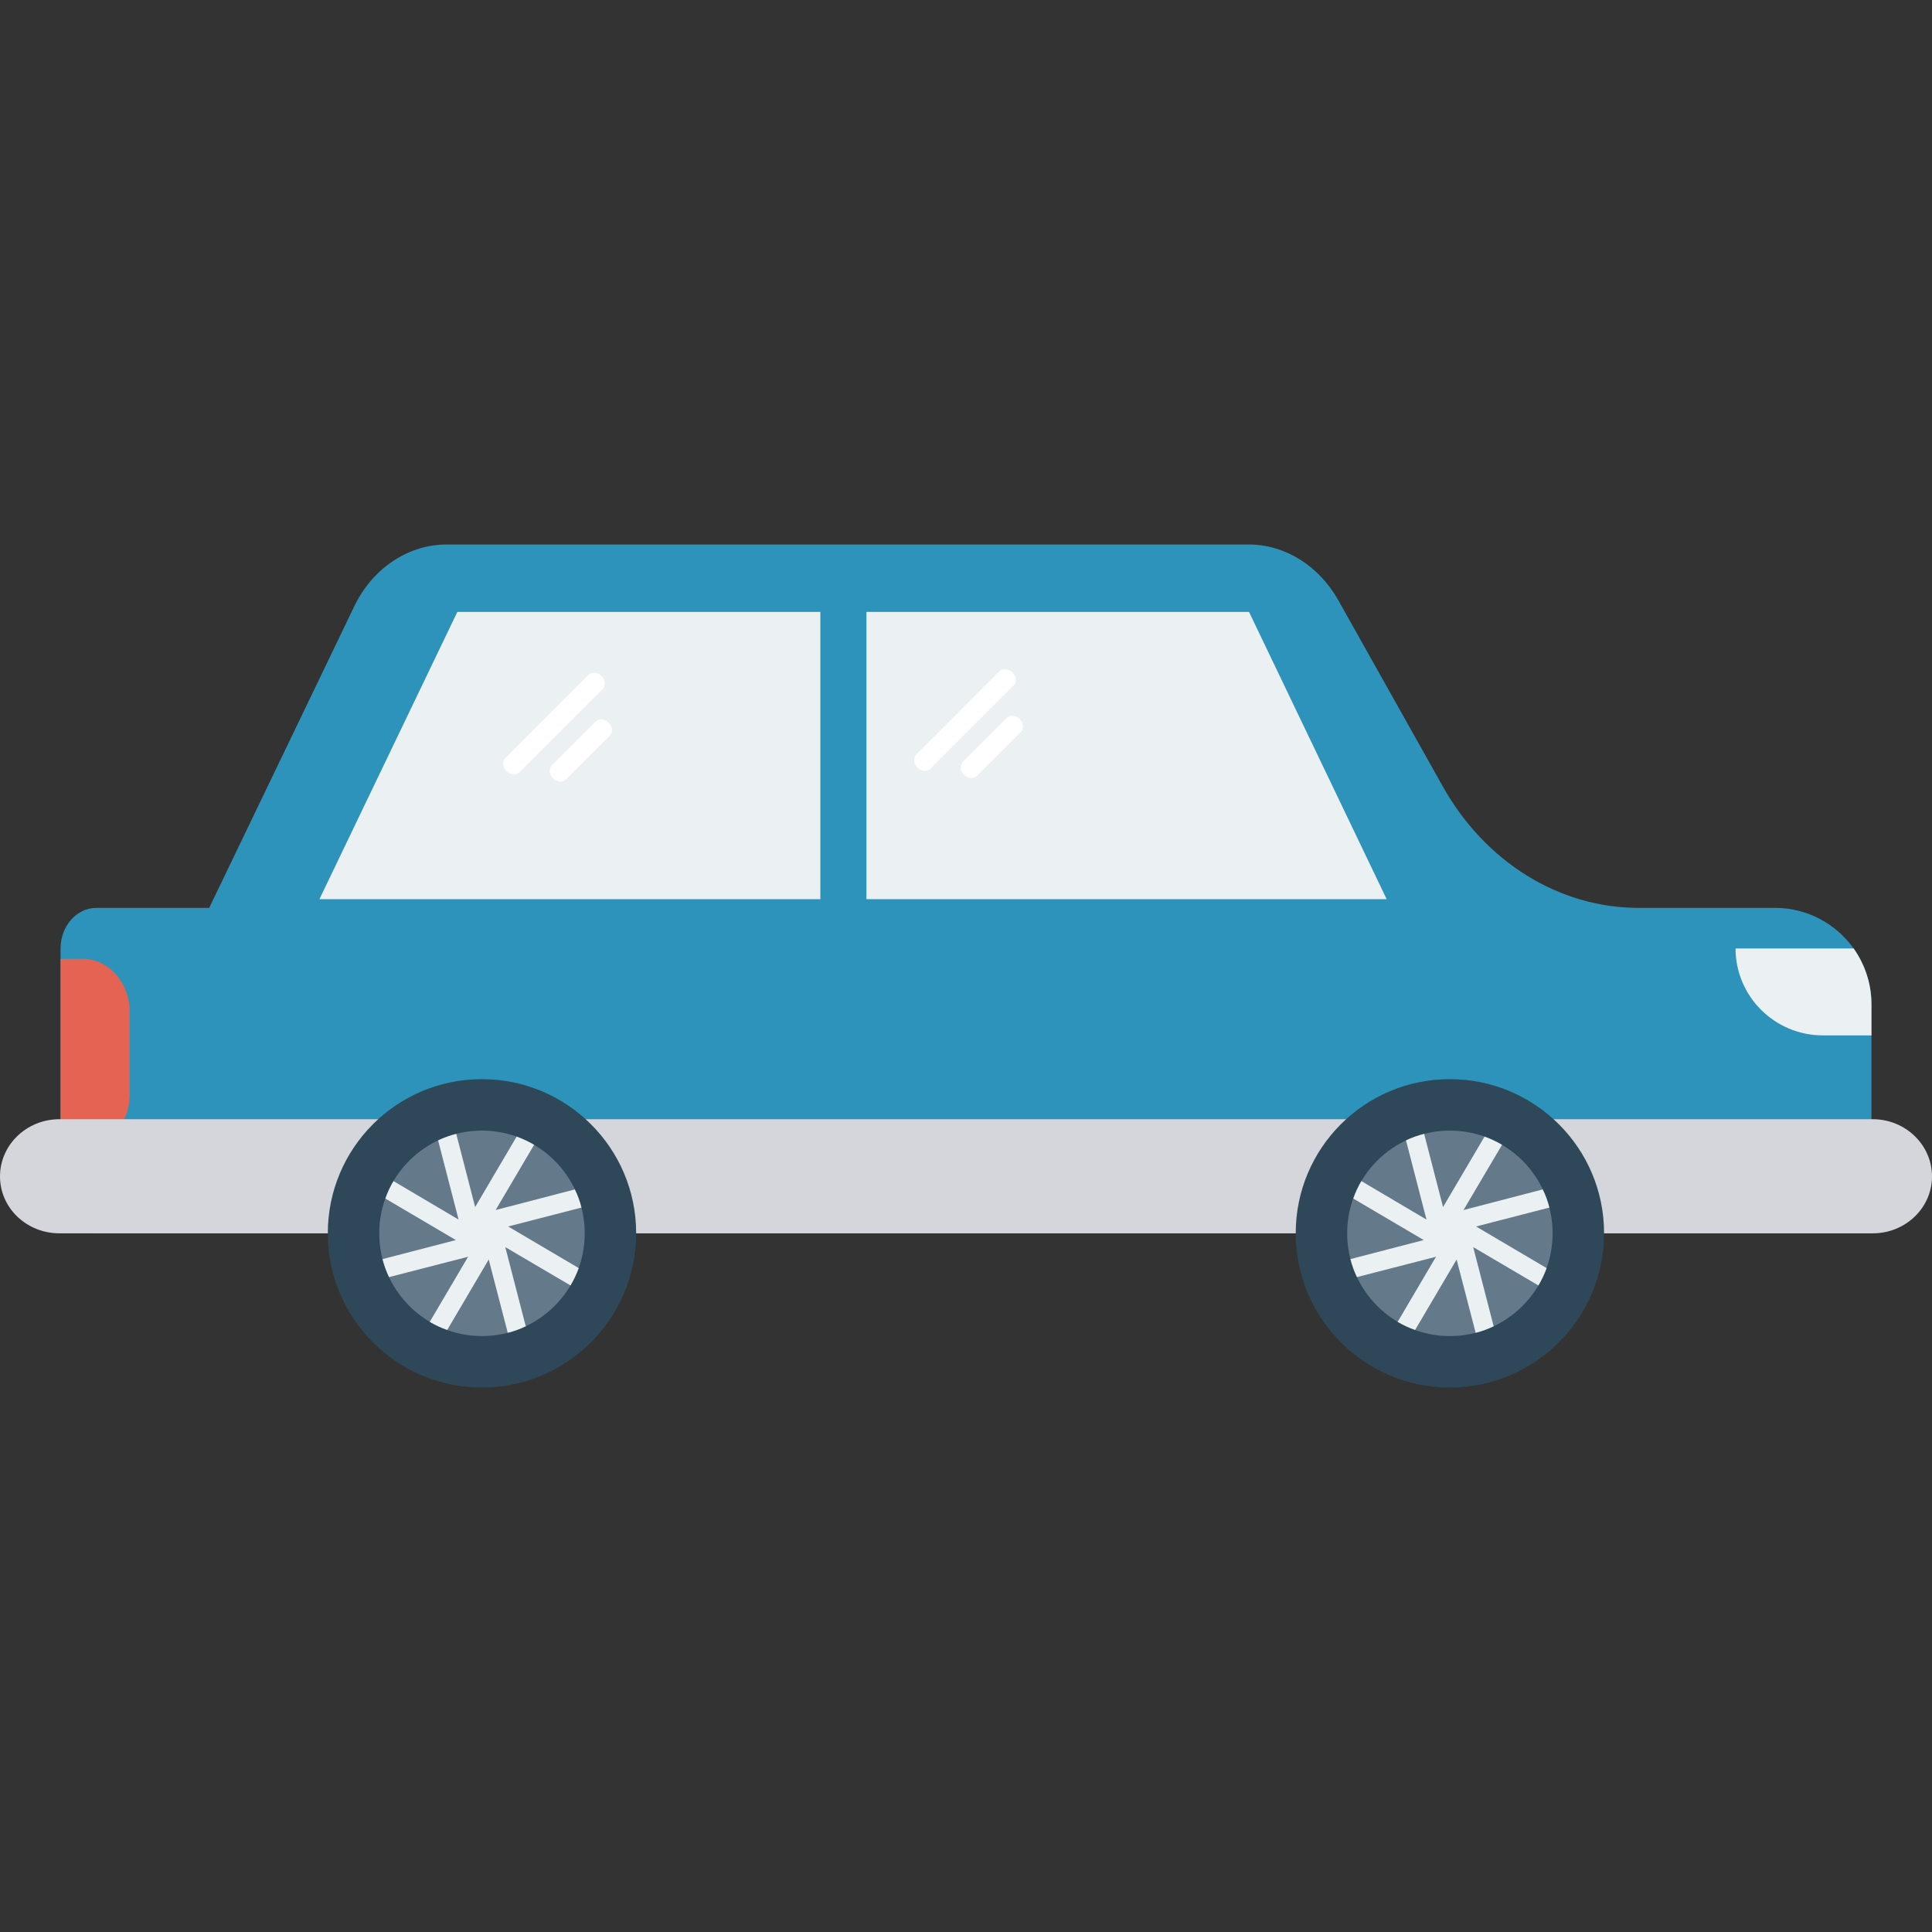 <?xml version="1.0" encoding="iso-8859-1"?>
<!-- Generator: Adobe Illustrator 19.0.0, SVG Export Plug-In . SVG Version: 6.00 Build 0)  -->
<svg version="1.1" id="Capa_1" xmlns="http://www.w3.org/2000/svg" xmlns:xlink="http://www.w3.org/1999/xlink" x="0px" y="0px"
	 viewBox="0 0 468.293 468.293" style="enable-background:new 0 0 468.293 468.293;" xml:space="preserve">
<rect x="0" y="0" width="468.293" height="468.293" fill="#333333" stroke="none"/>
<path style="fill:#2D93BA;" d="M453.613,243.398v55.547H23.383c-4.798,0-8.703-4.392-8.703-9.84v-59.208
	c0-5.449,3.905-9.841,8.703-9.841h27.326l35.052-72.87c4.392-9.353,13.095-15.208,22.528-15.208h194.377
	c8.782,0,16.996,5.124,21.714,13.5l25.293,45.057c10.248,18.38,28.222,29.522,47.496,29.522h33.101
	c7.807,0,14.802,3.904,19.031,9.841C451.986,233.719,453.613,238.355,453.613,243.398z"/>
<g>
	<polygon style="fill:#EBF0F3;" points="210.012,217.945 336.109,217.945 302.748,148.32 210.012,148.32 	"/>
	<polygon style="fill:#EBF0F3;" points="198.842,148.32 110.855,148.32 77.428,217.945 198.842,217.945 	"/>
</g>
<path style="fill:#E56353;" d="M31.437,245.187v20.089c0,7.076-5.106,12.85-11.363,12.85H14.68v-45.707h5.394
	C26.331,232.418,31.437,238.192,31.437,245.187z"/>
<path style="fill:#D5D6DB;" d="M468.293,285.149c0,7.641-6.438,13.796-14.362,13.796H14.433C6.439,298.945,0,292.79,0,285.149
	c0-7.641,6.439-13.867,14.433-13.867H453.93C461.854,271.282,468.293,277.508,468.293,285.149z"/>
<path style="fill:#2F4859;" d="M388.808,298.921c0,20.643-16.752,37.395-37.394,37.395c-20.643,0-37.348-16.752-37.348-37.395
	s16.704-37.347,37.348-37.347C372.056,261.574,388.808,278.278,388.808,298.921z"/>
<path style="fill:#64798A;" d="M376.339,298.929c0,13.755-11.162,24.917-24.917,24.917c-13.755,0-24.886-11.162-24.886-24.917
	s11.131-24.885,24.886-24.885C365.176,274.044,376.339,285.174,376.339,298.929z"/>
<path style="fill:#EBF0F3;" d="M357.778,297.285l17.107,10.087c-0.537,1.455-1.201,2.878-1.992,4.206l-15.81-9.296l4.964,19.194
	c-1.391,0.664-2.846,1.202-4.363,1.581l-4.617-17.771L343.01,322.36c-1.486-0.506-2.909-1.17-4.237-1.96l9.296-15.779l-19.162,4.933
	c-0.664-1.391-1.201-2.846-1.581-4.364l17.771-4.616l-17.076-10.055c0.506-1.486,1.17-2.909,1.961-4.237l15.779,9.328l-4.965-19.194
	c1.392-0.664,2.877-1.202,4.396-1.581l4.585,17.739l10.055-17.075c1.486,0.537,2.877,1.202,4.237,1.992l-9.329,15.81l19.194-4.996
	c0.696,1.391,1.234,2.877,1.613,4.395L357.778,297.285z"/>
<path style="fill:#2F4859;" d="M154.199,298.921c0,20.643-16.752,37.395-37.394,37.395c-20.643,0-37.348-16.752-37.348-37.395
	s16.704-37.347,37.348-37.347C137.447,261.574,154.199,278.278,154.199,298.921z"/>
<path style="fill:#64798A;" d="M141.729,298.929c0,13.755-11.162,24.917-24.917,24.917c-13.755,0-24.886-11.162-24.886-24.917
	s11.131-24.885,24.886-24.885C130.567,274.044,141.729,285.174,141.729,298.929z"/>
<g>
	<path style="fill:#EBF0F3;" d="M123.169,297.285l17.107,10.087c-0.537,1.455-1.201,2.878-1.992,4.206l-15.81-9.296l4.964,19.194
		c-1.391,0.664-2.846,1.202-4.363,1.581l-4.617-17.771l-10.056,17.075c-1.486-0.506-2.909-1.17-4.237-1.96l9.296-15.779
		l-19.162,4.933c-0.664-1.391-1.201-2.846-1.581-4.364l17.771-4.616l-17.076-10.055c0.506-1.486,1.17-2.909,1.961-4.237
		l15.779,9.328l-4.965-19.194c1.392-0.664,2.877-1.202,4.396-1.581l4.585,17.739l10.055-17.075c1.486,0.537,2.877,1.202,4.237,1.992
		l-9.329,15.81l19.194-4.996c0.696,1.391,1.234,2.877,1.613,4.395L123.169,297.285z"/>
	<path style="fill:#EBF0F3;" d="M453.613,243.398v7.564H441.82c-11.63,0-21.144-9.434-21.144-21.064h28.627
		C451.986,233.719,453.613,238.355,453.613,243.398z"/>
</g>
<g>
	<path style="fill:#FFFFFF;" d="M247.966,176.091c0,0.515-0.206,1.03-0.566,1.39l-10.504,10.505
		c-0.824,0.875-2.266,0.772-3.245-0.206c-0.514-0.515-0.772-1.184-0.772-1.802c0-0.515,0.206-1.03,0.566-1.39l10.504-10.504
		c0.825-0.875,2.266-0.773,3.245,0.206C247.708,174.804,247.966,175.474,247.966,176.091z"/>
	<path style="fill:#FFFFFF;" d="M245.649,166.205l-20.031,20.031c-0.876,0.875-2.318,0.773-3.244-0.206
		c-0.515-0.515-0.772-1.133-0.772-1.751c0-0.566,0.206-1.081,0.566-1.442l20.031-20.082c0.823-0.824,2.265-0.721,3.243,0.206v0.052
		C246.37,163.939,246.472,165.381,245.649,166.205z"/>
	<path style="fill:#FFFFFF;" d="M148.338,176.967c0,0.515-0.206,1.03-0.566,1.39l-10.504,10.505
		c-0.824,0.875-2.266,0.772-3.245-0.206c-0.514-0.515-0.772-1.184-0.772-1.802c0-0.515,0.206-1.03,0.566-1.39l10.504-10.504
		c0.825-0.875,2.266-0.773,3.245,0.206C148.08,175.68,148.338,176.349,148.338,176.967z"/>
	<path style="fill:#FFFFFF;" d="M146.021,167.08l-20.031,20.031c-0.876,0.875-2.318,0.773-3.244-0.206
		c-0.515-0.515-0.772-1.133-0.772-1.751c0-0.566,0.206-1.081,0.566-1.442l20.031-20.082c0.823-0.824,2.265-0.721,3.243,0.206v0.052
		C146.742,164.814,146.844,166.256,146.021,167.08z"/>
</g>
<g>
</g>
<g>
</g>
<g>
</g>
<g>
</g>
<g>
</g>
<g>
</g>
<g>
</g>
<g>
</g>
<g>
</g>
<g>
</g>
<g>
</g>
<g>
</g>
<g>
</g>
<g>
</g>
<g>
</g>
</svg>
